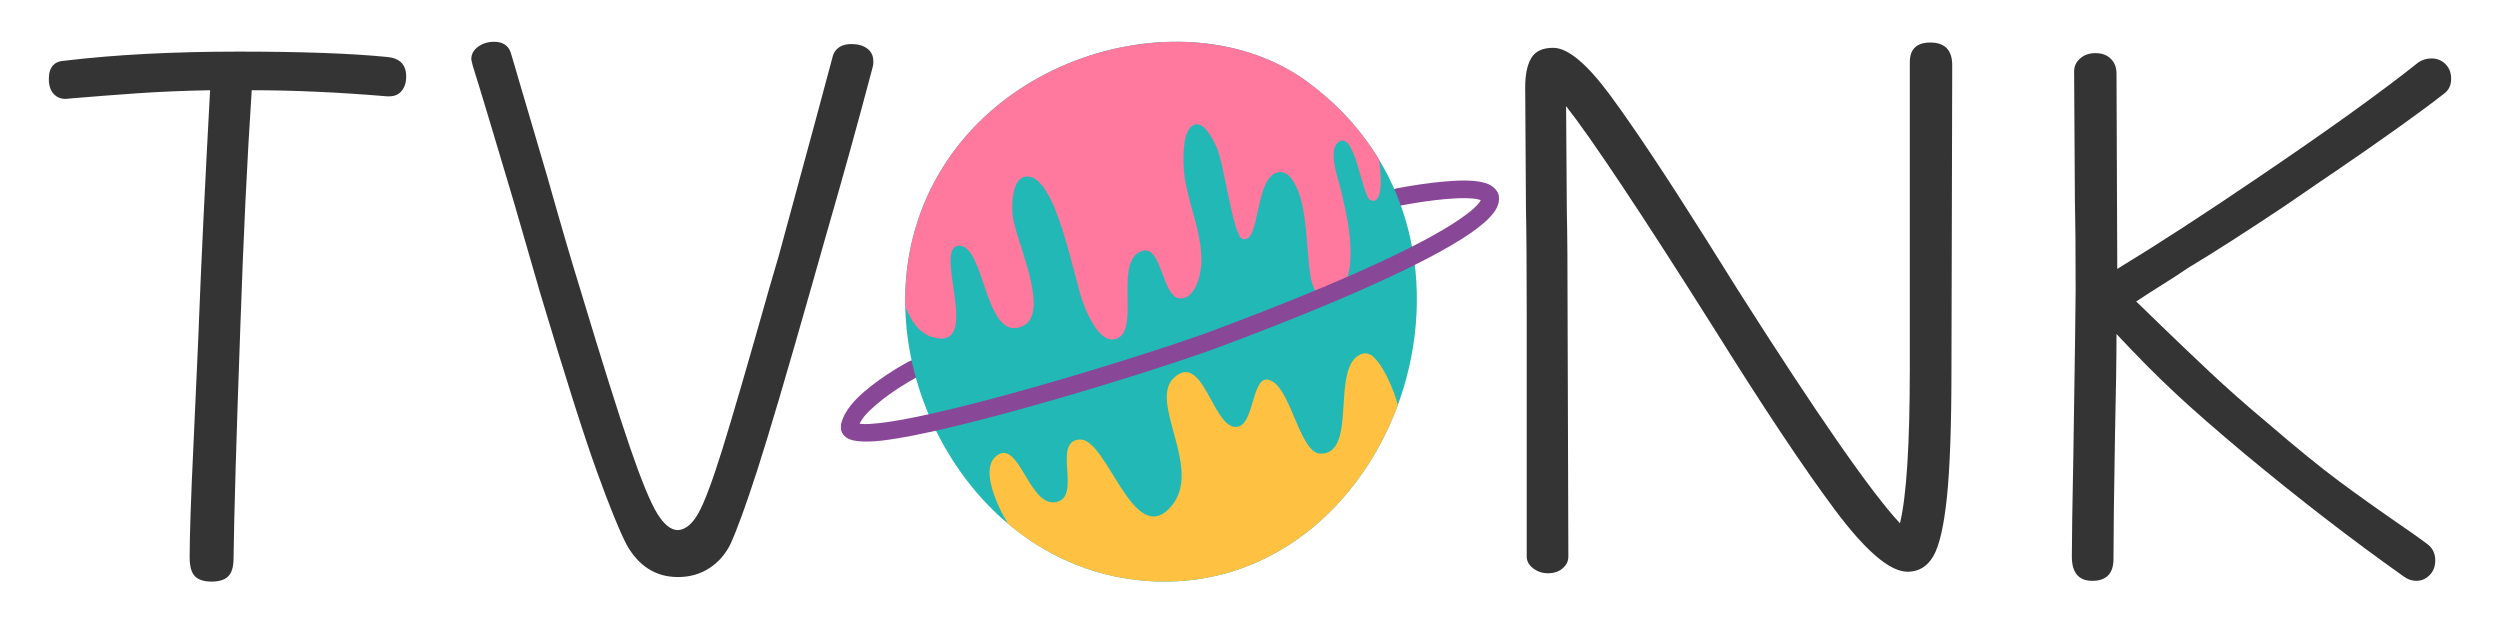 <?xml version="1.0" encoding="UTF-8" standalone="no"?><!DOCTYPE svg PUBLIC "-//W3C//DTD SVG 1.1//EN" "http://www.w3.org/Graphics/SVG/1.1/DTD/svg11.dtd"><svg width="100%" height="100%" viewBox="0 0 500 127" version="1.1" xmlns="http://www.w3.org/2000/svg" xmlns:xlink="http://www.w3.org/1999/xlink" xml:space="preserve" xmlns:serif="http://www.serif.com/" style="fill-rule:evenodd;clip-rule:evenodd;stroke-linejoin:round;stroke-miterlimit:2;"><rect id="logo4" x="0" y="0" width="500" height="126.187" style="fill:none;"/><g><g><path d="M77.302,11.382c2.625,0.202 3.937,1.514 3.937,3.937c-0,1.211 -0.328,2.196 -0.984,2.953c-0.657,0.757 -1.641,1.085 -2.953,0.984c-9.691,-0.808 -18.676,-1.211 -26.954,-1.211c-0.908,13.628 -1.665,29.325 -2.271,47.093c-0.808,22.41 -1.262,37.906 -1.363,46.487c0,1.716 -0.353,2.927 -1.06,3.634c-0.706,0.707 -1.817,1.06 -3.331,1.06c-1.514,-0 -2.625,-0.353 -3.331,-1.06c-0.707,-0.707 -1.06,-1.969 -1.06,-3.786c-0,-4.341 0.252,-11.811 0.757,-22.41c0.807,-17.667 1.161,-25.591 1.06,-23.774c0.504,-13.022 1.262,-28.771 2.271,-47.244c-5.249,0.101 -10.07,0.303 -14.461,0.605c-4.391,0.303 -8.959,0.657 -13.704,1.06c-1.211,0.202 -2.195,-0.05 -2.953,-0.757c-0.757,-0.706 -1.135,-1.766 -1.135,-3.18c-0,-2.322 1.06,-3.533 3.18,-3.634c10.095,-1.211 21.704,-1.817 34.827,-1.817c12.518,0 22.36,0.353 29.528,1.06Z" style="fill:#343434;fill-rule:nonzero;"/><path d="M135.6,115.41c-4.442,0 -7.874,-2.17 -10.297,-6.511c-1.413,-2.726 -3.382,-7.571 -5.905,-14.537c-2.524,-6.965 -6.31,-18.877 -11.357,-35.736l-5.3,-18.322c-4.139,-13.931 -6.864,-22.966 -8.177,-27.105c-0.202,-0.807 -0.303,-1.262 -0.303,-1.363c0,-1.009 0.455,-1.842 1.363,-2.498c0.909,-0.656 1.969,-0.984 3.18,-0.984c1.716,-0 2.827,0.706 3.331,2.119l7.269,24.683c2.826,9.994 4.997,17.413 6.511,22.259c4.442,14.739 7.798,25.414 10.07,32.026c2.271,6.612 4.088,11.029 5.451,13.25c1.363,2.221 2.751,3.331 4.164,3.331c1.514,-0.101 2.877,-1.237 4.089,-3.407c1.211,-2.17 2.801,-6.41 4.769,-12.72c1.969,-6.309 5.124,-17.136 9.464,-32.48l1.817,-6.208c6.158,-22.613 9.793,-36.039 10.903,-40.279c0.606,-1.414 1.817,-2.12 3.634,-2.12c1.313,-0 2.372,0.303 3.18,0.908c0.808,0.606 1.211,1.464 1.211,2.575c0,0.504 -0.05,0.908 -0.151,1.211c-2.827,10.701 -5.905,21.805 -9.237,33.313l-3.18,11.206c-4.845,17.06 -8.404,29.098 -10.675,36.114c-2.271,7.016 -4.063,11.937 -5.376,14.764c-1.009,2.019 -2.422,3.609 -4.24,4.77c-1.817,1.161 -3.886,1.741 -6.208,1.741Z" style="fill:#343434;fill-rule:nonzero;"/></g><g><path d="M386.054,8.505c2.927,-0 4.391,1.514 4.391,4.543l-0.152,60.569c0,11.408 -0.302,20.013 -0.908,25.818c-0.606,5.805 -1.514,9.742 -2.726,11.811c-1.211,2.07 -2.927,3.104 -5.148,3.104c-3.533,0 -8.404,-4.164 -14.613,-12.492c-6.208,-8.328 -14.259,-20.417 -24.152,-36.266c-14.536,-23.017 -24.379,-37.806 -29.527,-44.367l0.151,21.048c0.101,4.542 0.151,11.457 0.151,20.745l0.152,48.304c-0,0.908 -0.379,1.691 -1.136,2.347c-0.757,0.656 -1.741,0.984 -2.953,0.984c-1.11,0 -2.094,-0.328 -2.952,-0.984c-0.858,-0.656 -1.287,-1.439 -1.287,-2.347l-0,-48.153c-0,-9.489 -0.051,-16.657 -0.152,-21.502l-0.151,-24.228c-0,-2.524 0.404,-4.467 1.211,-5.83c0.808,-1.363 2.271,-2.044 4.391,-2.044c2.928,-0 6.739,3.18 11.433,9.54c4.694,6.359 11.079,15.95 19.155,28.77l6.36,10.146c15.849,24.934 26.65,40.48 32.405,46.638c1.312,-5.451 1.968,-15.798 1.968,-31.042l0,-61.175c0,-2.625 1.363,-3.937 4.089,-3.937Z" style="fill:#343434;fill-rule:nonzero;"/><path d="M486.296,11.685c1.111,-0 2.044,0.378 2.802,1.136c0.757,0.757 1.135,1.741 1.135,2.952c0,1.313 -0.505,2.322 -1.514,3.029c-4.644,3.634 -12.063,8.934 -22.259,15.899c0.101,-0.101 -3.079,2.07 -9.54,6.512c-7.874,5.249 -14.335,9.388 -19.382,12.416c-1.616,1.111 -3.281,2.196 -4.997,3.256c-1.716,1.06 -3.483,2.196 -5.3,3.407l4.997,4.846c3.129,3.028 6.385,6.132 9.767,9.312c3.381,3.18 7.243,6.587 11.584,10.221c5.754,4.947 10.498,8.808 14.233,11.584c3.736,2.776 8.682,6.284 14.84,10.524l2.726,1.969c1.11,0.807 1.665,1.918 1.665,3.331c0,1.211 -0.378,2.196 -1.135,2.953c-0.757,0.757 -1.641,1.135 -2.65,1.135c-0.909,0 -1.767,-0.302 -2.574,-0.908c-10.398,-7.369 -20.998,-15.546 -31.8,-24.531c-5.552,-4.643 -10.145,-8.656 -13.779,-12.038c-3.634,-3.382 -7.571,-7.344 -11.811,-11.887c-0,4.543 -0.101,11.256 -0.303,20.14c-0.202,11.71 -0.303,19.988 -0.303,24.833c0,2.928 -1.413,4.391 -4.24,4.391c-2.725,0 -4.088,-1.615 -4.088,-4.845c-0,-3.331 0.101,-10.146 0.303,-20.442c0.303,-19.383 0.454,-30.336 0.454,-32.859c-0,-8.076 -0.051,-14.184 -0.151,-18.323l-0.152,-25.439c0,-1.009 0.404,-1.867 1.211,-2.574c0.808,-0.707 1.818,-1.06 3.029,-1.06c1.312,-0 2.347,0.378 3.104,1.136c0.757,0.757 1.136,1.741 1.136,2.952l0.151,39.068c7.975,-4.846 17.313,-10.903 28.014,-18.171c14.032,-9.489 24.783,-17.212 32.253,-23.168c0.808,-0.505 1.666,-0.757 2.574,-0.757Z" style="fill:#343434;fill-rule:nonzero;"/></g><g><g><path d="M183.394,75.431l-0.162,0.084c-1.099,0.586 -4.948,2.792 -7.994,5.416c-1.745,1.504 -3.307,3.075 -3.534,4.591c-0.145,0.963 -1.044,1.628 -2.008,1.484c-0.963,-0.145 -1.628,-1.044 -1.483,-2.008c0.25,-1.672 1.421,-3.518 3.116,-5.245c3.396,-3.46 8.849,-6.61 10.241,-7.353c0.517,-0.276 0.855,-0.342 0.894,-0.348c0.85,-0.123 1.305,0.295 1.521,0.517c0.289,0.298 0.461,0.661 0.494,1.099c0.02,0.274 0.011,0.708 -0.345,1.187c-0.198,0.265 -0.455,0.458 -0.74,0.576Zm-1.864,-0.326c0.226,0.216 0.635,0.516 1.32,0.455c-0.41,0.031 -0.832,-0.08 -1.186,-0.344c-0.047,-0.035 -0.092,-0.072 -0.134,-0.111Zm-0.228,-0.25l0.013,0.016l-0.02,-0.027l0.007,0.011Zm-0.329,-0.794c0.041,0.291 0.148,0.547 0.313,0.771c-0.166,-0.231 -0.272,-0.496 -0.313,-0.771Zm-0.007,-0.049l0.005,0.033l-0.007,-0.054l0.002,0.021Zm-0.007,-0.081l0.001,0.016l-0.002,-0.032l0.001,0.016Zm0.291,-1.11c-0.279,0.411 -0.308,0.783 -0.295,1.042c-0.013,-0.359 0.082,-0.724 0.295,-1.042Z" style="fill:#894797;"/><path d="M296.355,40.126c-0.132,-0.057 -0.457,-0.194 -0.704,-0.25c-0.603,-0.138 -1.336,-0.206 -2.146,-0.231c-5.312,-0.168 -13.618,1.518 -13.618,1.518c-0.955,0.193 -1.886,-0.426 -2.079,-1.381c-0.193,-0.955 0.426,-1.887 1.381,-2.079c0,-0 8.801,-1.764 14.428,-1.587c1.683,0.053 3.114,0.296 4.073,0.723c1.102,0.492 1.744,1.246 1.988,2.119c0.262,0.938 -0.287,1.913 -1.225,2.175c-0.863,0.241 -1.756,-0.204 -2.098,-1.007Z" style="fill:#894797;"/></g><g><path d="M261.313,16.252c-24.37,-17.731 -69.331,-4.84 -78.661,30.951c-7.674,29.442 12.658,66.235 46.355,68.957c49.458,3.994 75.921,-68.174 32.306,-99.908Z" style="fill:#22b8b5;"/><path d="M201.617,104.755c7.502,6.316 16.784,10.548 27.39,11.405c24.149,1.95 42.816,-14.258 50.52,-35.051c-0,0 0.025,-0.069 -0,0c0.151,-0.335 -2.092,-7.218 -4.853,-9.747c-0.692,-0.634 -1.588,-0.872 -2.435,-0.537c-6.251,2.47 -0.565,20.024 -8.153,19.899c-3.917,-0.065 -5.721,-11.726 -9.326,-14.257c-4.808,-3.377 -3.385,9.458 -7.891,8.903c-4.389,-0.54 -6.379,-14.851 -11.983,-9.909c-5.429,4.788 5.859,18.298 -0.655,25.82c-7.55,8.719 -12.721,-13.693 -18.301,-13.377c-5.583,0.315 0.452,11.274 -4.577,12.487c-5.339,1.287 -7.377,-11.853 -11.586,-9.532c-5.045,2.781 1.797,13.922 1.86,13.904l-0.01,-0.008Z" style="fill:#ffc141;"/><path d="M181.048,61.287c1.109,2.787 2.748,5.371 5.495,6.153c10.02,2.854 0.112,-17.496 5.047,-18.268c5.414,-0.846 5.228,19.414 12.856,16.098c5.931,-2.579 -1.482,-17.528 -1.918,-22.154c-0.203,-2.149 -0.21,-7.63 2.779,-7.809c6.053,-0.364 9.468,20.76 11.464,25.683c0.882,2.173 3.134,7.406 6.073,6.879c5.418,-0.971 0.085,-14.63 4.912,-17.376c5.084,-2.892 4.293,10.809 9.249,9.057c1.332,-0.47 2.125,-2.031 2.585,-3.341c2.577,-7.35 -2.789,-15.889 -2.879,-23.394c-0.023,-1.929 -0.15,-7.198 2.251,-7.905c1.956,-0.576 3.665,3.055 4.317,4.421c1.578,3.306 3.285,17.771 5.184,18.421c3.686,1.263 2.344,-12.356 7.188,-13.307c1.025,-0.201 1.95,0.4 2.588,1.214c3.441,4.39 2.898,14.206 3.886,19.73c0.46,2.571 1.955,5.93 4.818,3.859c5.523,-3.995 2.456,-16.328 1.079,-21.851c-0.478,-1.917 -2.368,-7.227 -0.469,-8.87c3.436,-2.972 4.783,10.71 6.525,11.492c2.283,1.025 2.349,-3.636 1.734,-8.097l0,-0c-3.504,-5.818 -8.292,-11.153 -14.499,-15.67c-24.37,-17.731 -69.331,-4.84 -78.661,30.951c-1.191,4.57 -1.707,9.316 -1.604,14.086l-0,-0.002Z" style="fill:#ff789e;"/></g><path d="M296.254,39.812c-0.2,-0.908 0.343,-1.826 1.249,-2.079c0.938,-0.262 1.913,0.287 2.175,1.225c0.23,0.822 0.145,1.816 -0.51,2.942c-0.61,1.049 -1.829,2.343 -3.791,3.82c-6.697,5.045 -22.81,12.979 -51.929,23.84c-11.155,4.161 -52.016,16.934 -67.419,18.596c-3.222,0.347 -5.5,0.104 -6.505,-0.489c-1.065,-0.628 -1.482,-1.531 -1.311,-2.669c0.144,-0.963 1.043,-1.628 2.007,-1.484c0.674,0.101 1.202,0.573 1.409,1.177c0.239,0.046 0.581,0.1 0.883,0.113c0.845,0.035 1.902,-0.025 3.138,-0.158c15.21,-1.641 55.549,-14.285 66.565,-18.394c28.602,-10.668 44.459,-18.396 51.038,-23.352c1.247,-0.939 2.131,-1.75 2.656,-2.462c0.16,-0.218 0.308,-0.541 0.345,-0.626Z" style="fill:#894797;"/></g></g></svg>